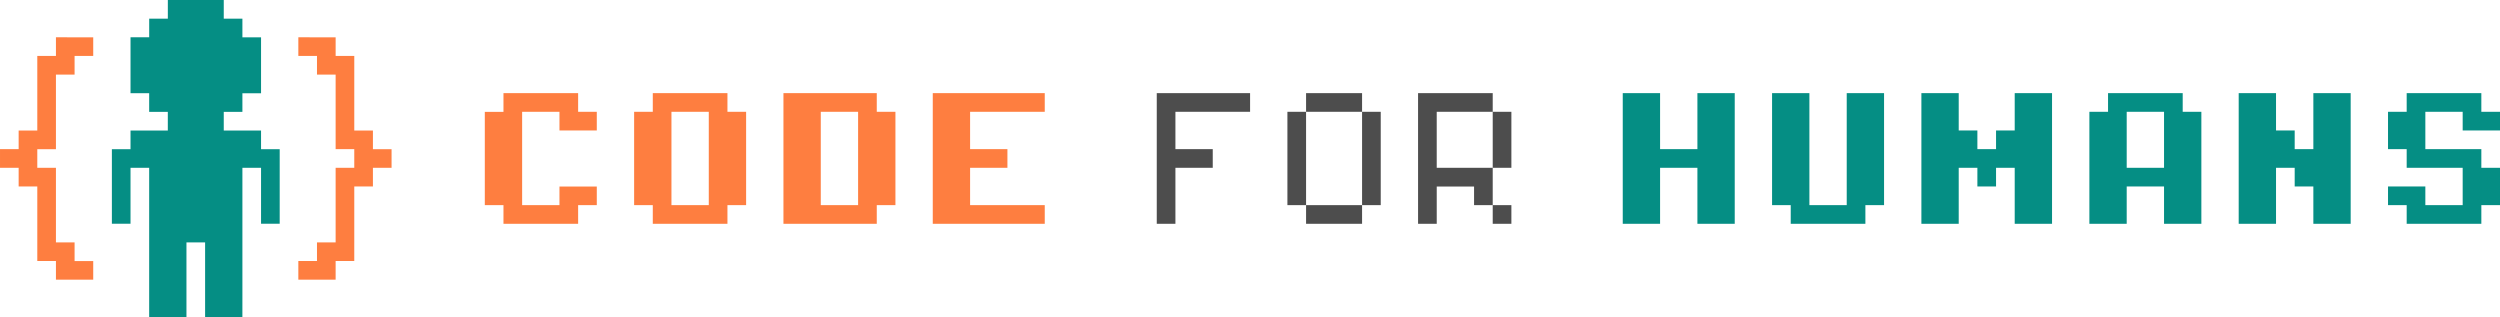 <?xml version="1.0" encoding="UTF-8" standalone="no"?>
<!-- Created with Inkscape (http://www.inkscape.org/) -->

<svg
   width="134.075mm"
   height="17mm"
   viewBox="0 0 134.075 17"
   version="1.1"
   id="svg1"
   xml:space="preserve"
   xmlns="http://www.w3.org/2000/svg"
   xmlns:svg="http://www.w3.org/2000/svg"><defs
     id="defs1" /><g
     id="layer12"
     transform="translate(-171.972,-221.5)"><g
       id="g6-60-4"
       transform="translate(155,140)"><path
         id="rect14-8-5-2"
         style="fill:#058e84;fill-opacity:1;stroke:none;stroke-width:6.615;stroke-linecap:square"
         d="m 25.973,81.5 v 1 h -1 v 1 H 23.972 v 1 1 1 h 1 v 1 h 1 v 1 H 24.972 23.972 v 1 h -1 v 1 1 1 1 H 23.972 V 92.5 91.5 90.5 h 1 v 1 1 1 1 1 1 1 1 h 1 1 v -1 -1 -1 -1 h 1 v 1 1 1 1 h 1 1 V 97.5 96.5 95.5 94.5 93.5 92.5 91.5 90.5 h 1 v 1 1 1 h 1 V 92.5 91.5 90.5 89.5 H 30.972 v -1 h -1 -1 v -1 h 1 v -1 h 1 v -1 -1 -1 h -1 v -1 h -1 v -1 h -1 -1 z" /><path
         id="rect139-1-0-2"
         style="fill:#fe7e40;fill-opacity:1;stroke:none;stroke-width:6.615;stroke-linecap:square"
         d="m 32.972,83.5 v 1 h 1 v 1 h 1 v 1 1 1 1 h 1 v 1 h -1 v 1 1 1 1 h -1 v 1 h -1 v 1 h 1 1 v -1 h 1 V 94.5 93.5 92.5 91.5 h 1 v -1 h 1 V 89.5 H 36.972 v -1 h -1 v -1 -1 -1 -1 h -1 v -1 h -1 z" /><path
         id="rect119-0-29-6"
         style="fill:#fe7e40;stroke-width:6.615;stroke-linecap:square"
         d="m 19.972,83.5 v 1 h -1 v 1 1 1 1 h -1 v 1 h -1 v 1 h 1 v 1 h 1 v 1 1 1 1 h 1 v 1 h 1 1 V 95.5 H 20.972 V 94.5 H 19.972 V 93.5 92.5 91.5 90.5 h -1 v -1 h 1 v -1 -1 -1 -1 h 1 v -1 h 1 v -1 h -1 z" /><g
         id="g9-4"><g
           id="text1-09-4-1"
           style="font-weight:900;font-size:16.016px;line-height:0.8;font-family:'Inter Variable';-inkscape-font-specification:'Inter Variable Heavy';letter-spacing:0px;word-spacing:0px;fill:#fe7e40;stroke-width:6.615;stroke-linecap:square"
           aria-label="code for"><path
             style="font-weight:bold;font-family:'Pixel Operator SC';-inkscape-font-specification:'Pixel Operator SC Bold'"
             d="m 43.973,86.496 h 4.004 v 1.001 h 1.001 v 1.001 H 46.976 V 87.497 H 44.974 v 5.005 h 2.002 V 91.502 h 2.002 v 1.001 h -1.001 v 1.001 h -4.004 v -1.001 h -1.001 v -5.005 h 1.001 z m 8.008,0 h 4.004 v 1.001 h 1.001 v 5.005 h -1.001 v 1.001 h -4.004 v -1.001 h -1.001 v -5.005 h 1.001 z m 3.003,1.001 H 52.982 v 5.005 h 2.002 z m 4.004,-1.001 h 5.005 v 1.001 h 1.001 v 5.005 h -1.001 v 1.001 h -5.005 z m 4.004,1.001 H 60.99 v 5.005 h 2.002 z m 4.004,-1.001 h 6.006 v 1.001 h -4.004 v 2.002 h 2.002 v 1.001 h -2.002 v 2.002 h 4.004 v 1.001 h -6.006 z"
             id="path6-3-2" /><path
             style="font-weight:normal;font-family:'Pixel Operator SC';-inkscape-font-specification:'Pixel Operator SC';fill:#4d4d4d"
             d="m 79.009,86.496 h 5.005 v 1.001 h -4.004 v 2.002 h 2.002 v 1.001 h -2.002 v 3.003 h -1.001 z m 11.011,1.001 h 1.001 v 5.005 h -1.001 z m -3.003,5.005 h 3.003 v 1.001 h -3.003 z m -1.001,-5.005 h 1.001 v 5.005 h -1.001 z m 1.001,-1.001 h 3.003 v 1.001 h -3.003 z m 6.006,0 h 4.004 v 1.001 h -3.003 v 3.003 h 3.003 v 2.002 H 96.026 V 91.502 h -2.002 v 2.002 h -1.001 z m 4.004,1.001 h 1.001 v 3.003 h -1.001 z m 0,5.005 h 1.001 v 1.001 h -1.001 z"
             id="path7-5-8" /></g><path
           style="font-weight:bold;font-size:16.016px;line-height:0.8;font-family:'Pixel Operator SC';-inkscape-font-specification:'Pixel Operator SC Bold';letter-spacing:0px;word-spacing:0px;fill:#058e84;fill-opacity:1;stroke-width:6.615;stroke-linecap:square"
           d="m 104,86.496 h 2.002 v 3.003 h 2.002 v -3.003 h 2.002 v 7.007 h -2.002 v -3.003 h -2.002 v 3.003 H 104 Z m 8.008,0 h 2.002 v 6.006 h 2.002 v -6.006 h 2.002 v 6.006 h -1.001 v 1.001 h -4.004 v -1.001 h -1.001 z m 8.008,0 h 2.002 v 2.002 h 1.001 v 1.001 h 1.001 v -1.001 h 1.001 v -2.002 h 2.002 v 7.007 h -2.002 v -3.003 h -1.001 v 1.001 h -1.001 v -1.001 h -1.001 v 3.003 h -2.002 z m 10.01,0 h 4.004 v 1.001 h 1.001 v 6.006 h -2.002 v -2.002 h -2.002 v 2.002 h -2.002 v -6.006 h 1.001 z m 3.003,1.001 h -2.002 v 3.003 h 2.002 z m 4.004,-1.001 h 2.002 v 2.002 h 1.001 v 1.001 h 1.001 v -3.003 h 2.002 v 7.007 h -2.002 v -2.002 h -1.001 v -1.001 h -1.001 v 3.003 h -2.002 z m 9.009,0 h 4.004 v 1.001 h 1.001 v 1.001 h -2.002 v -1.001 h -2.002 v 2.002 h 3.003 v 1.001 h 1.001 v 2.002 h -1.001 v 1.001 h -4.004 v -1.001 h -1.001 v -1.001 h 2.002 v 1.001 h 2.002 v -2.002 h -3.003 v -1.001 h -1.001 v -2.002 h 1.001 z"
           id="text1-0-4-1-8"
           aria-label="humans" /></g></g></g></svg>

